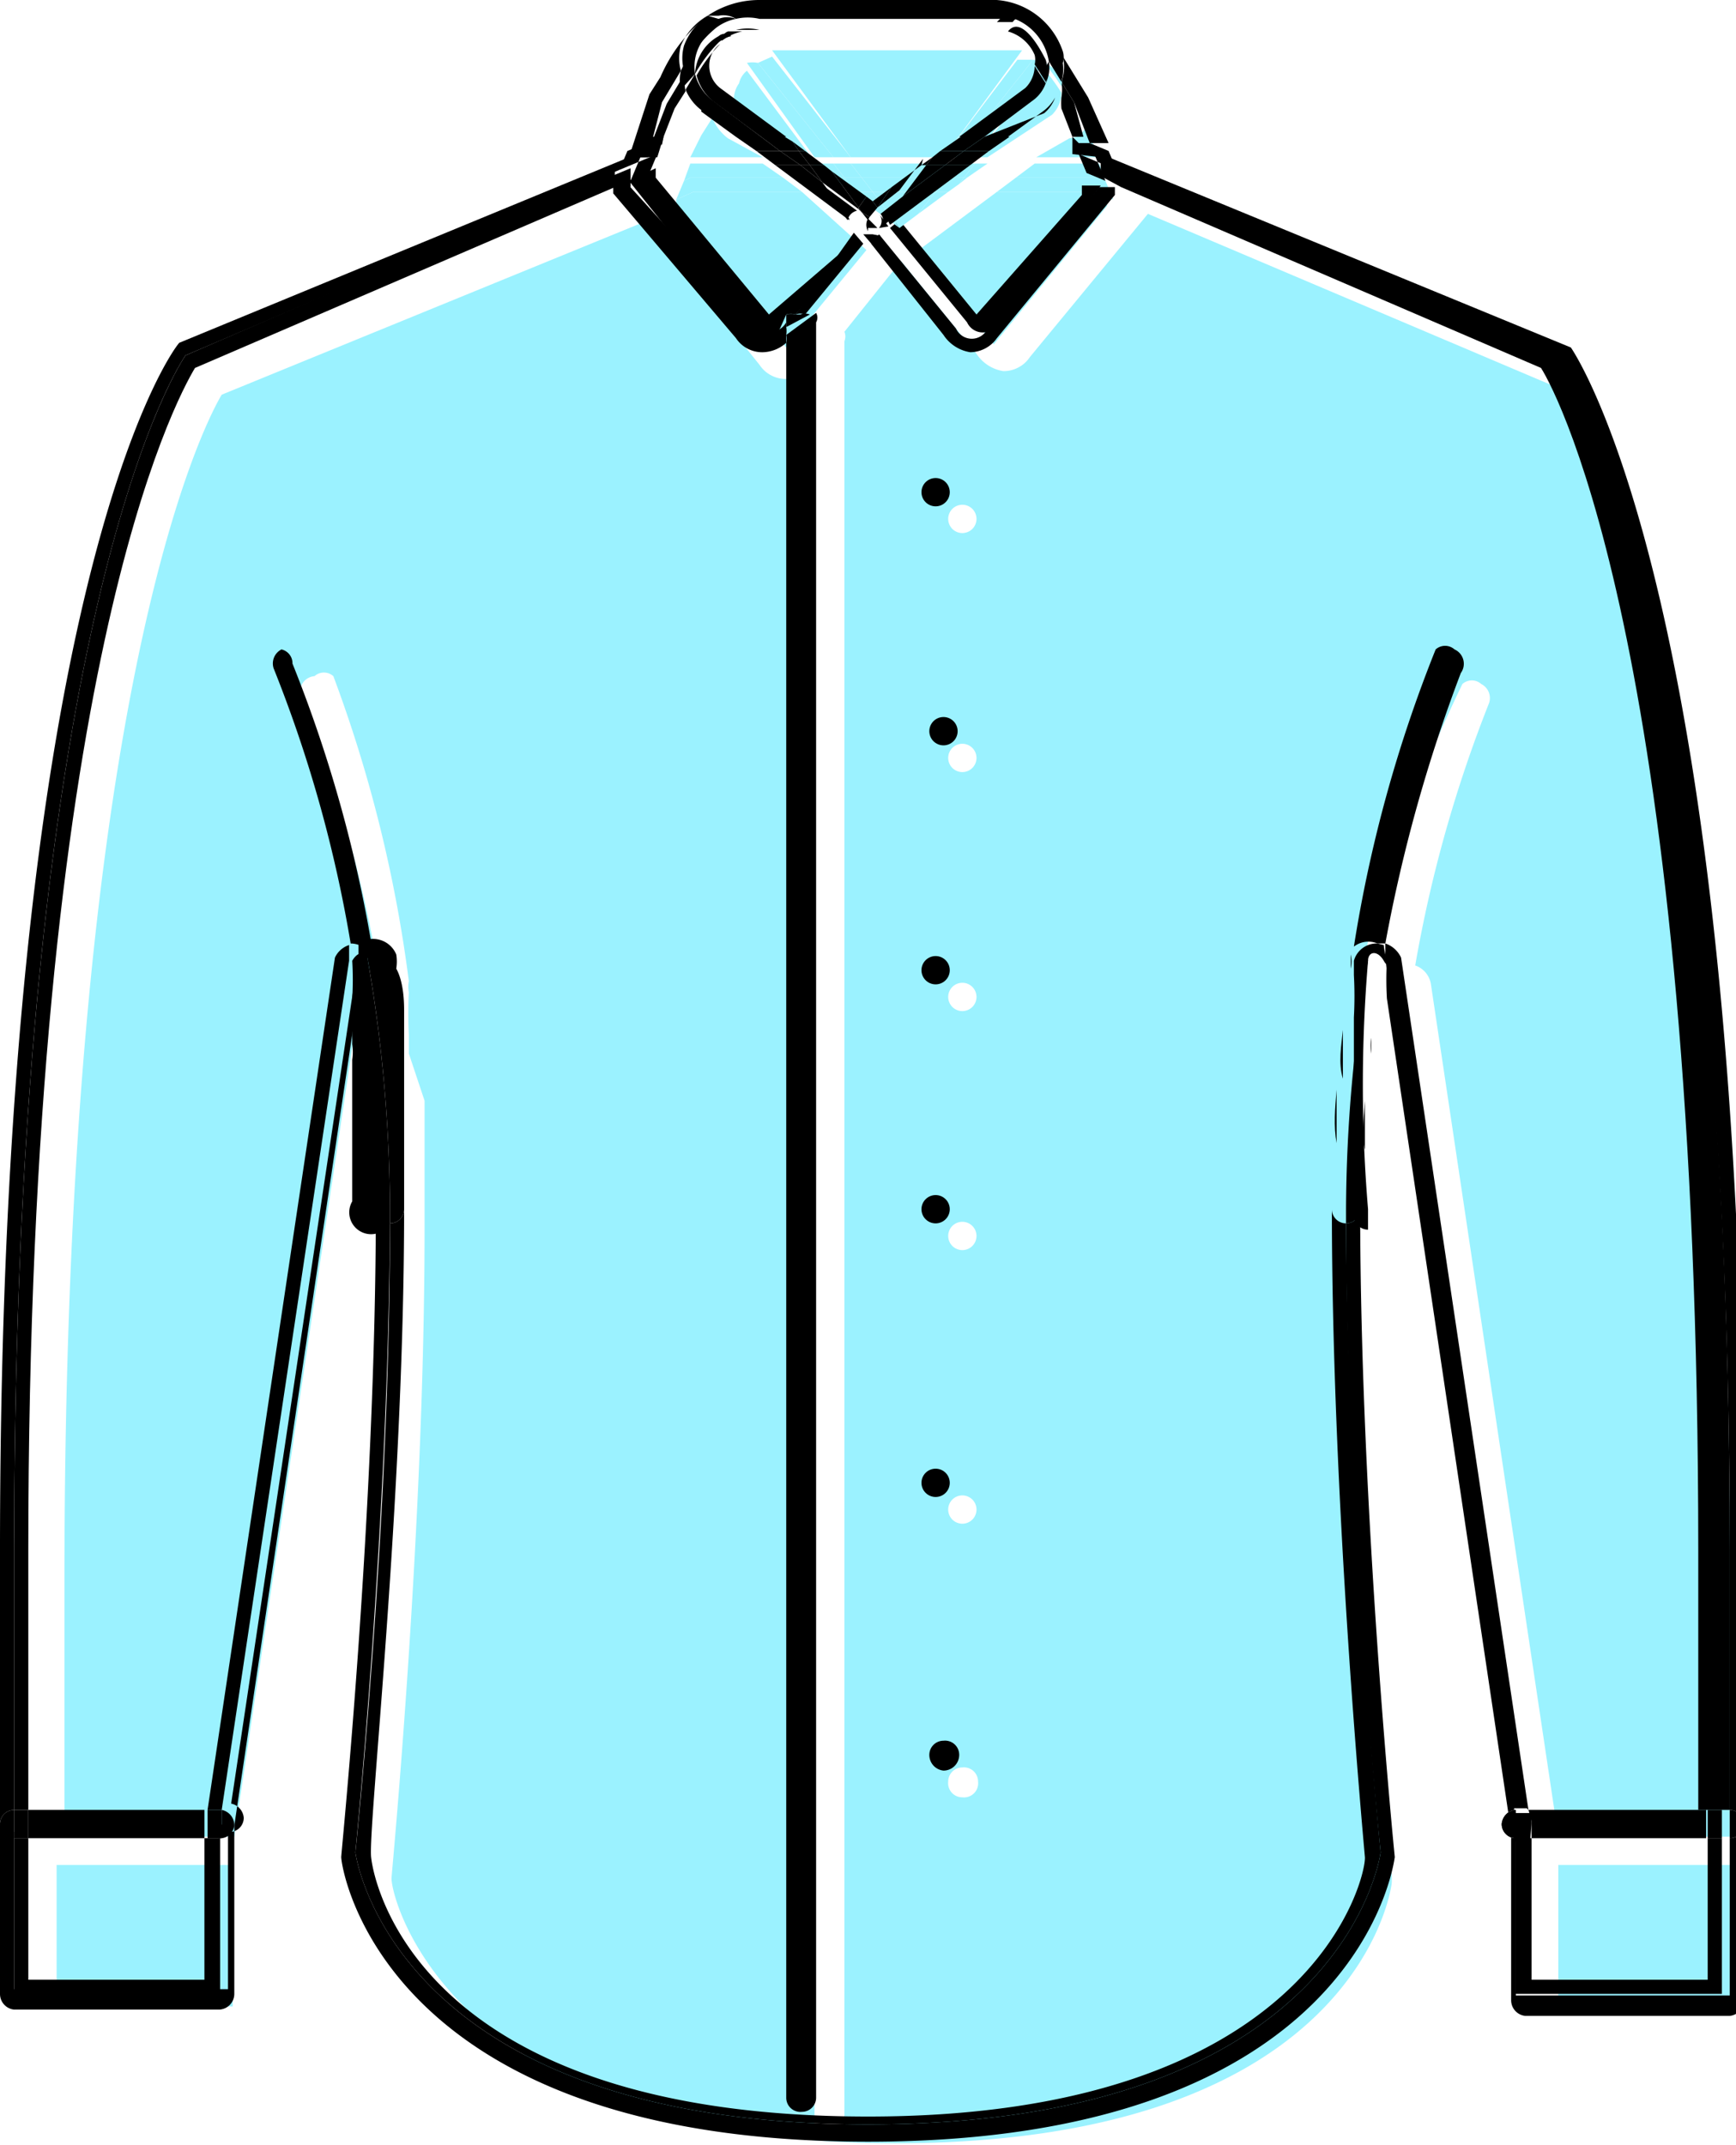 <svg xmlns="http://www.w3.org/2000/svg" viewBox="0 0 11.04 13.64"><defs><style>.cls-1{fill:#9bf2ff;}</style></defs><title>Asset 8</title><g id="Layer_2" data-name="Layer 2"><g id="_1" data-name=" 1"><rect class="cls-1" x="0.36" y="11.86" width="1.12" height="0.9"/><rect class="cls-1" x="9.91" y="11.86" width="1.12" height="0.9"/><path class="cls-1" d="M5.69,13.63c2.83,0,3.14-1.5,3.16-1.65s-.21-2.25-.21-4.12c0-.13,0-.26,0-.38v0c0-.11,0-.23,0-.34V7l0-.31s0-.08,0-.12,0-.18,0-.27V6.24A8.69,8.69,0,0,1,9.3,4.35a.09.09,0,0,1,.12,0,.1.1,0,0,1,.05.12A8.43,8.43,0,0,0,9,6.14a.15.15,0,0,1,.1.12l.81,5.42H11V10c0-5.62-.94-7.32-1.06-7.52L7.3,1.36s0,0,0,0l-.75.91a.2.2,0,0,1-.17.09h0a.25.25,0,0,1-.17-.11l-.48-.59-.36.45a.08.08,0,0,1,0,.06V13.51a.09.09,0,0,1-.09.09.1.1,0,0,1-.1-.09V2.35A.14.14,0,0,1,5,2.41H5a.2.2,0,0,1-.17-.09L4.1,1.41s0,0,0,0L1.41,2.51c-.12.2-1,1.92-1,7.52v1.65H1.49L2.3,6.26a.15.15,0,0,1,.1-.12,8.43,8.43,0,0,0-.49-1.72A.1.1,0,0,1,2,4.3a.09.09,0,0,1,.12,0A8.69,8.69,0,0,1,2.6,6.24v0a.17.17,0,0,0,0,.07,2.51,2.51,0,0,0,0,.27s0,.08,0,.12L2.7,7V7.1c0,.11,0,.23,0,.34v0c0,.12,0,.25,0,.38,0,1.87-.2,4-.21,4.12S2.86,13.63,5.69,13.63ZM6.12,3.21a.09.09,0,1,1,0,.18.09.09,0,0,1,0-.18Zm0,1.52a.09.09,0,1,1,0,.18.09.09,0,0,1,0-.18Zm0,1.52a.09.09,0,1,1,0,.18.09.09,0,0,1,0-.18Zm0,1.52a.09.09,0,1,1,0,.18.09.09,0,0,1,0-.18Zm0,1.74a.09.09,0,1,1,0,.18.09.09,0,1,1,0-.18Zm0,1.73a.09.09,0,0,1,.1.09.09.09,0,0,1-.1.1.09.09,0,0,1-.09-.1A.09.09,0,0,1,6.12,11.24Z"/><path d="M11,11.69v1H9.64v-1a.09.09,0,0,1-.09-.09.1.1,0,0,1,.08-.09l-.81-5.4a.05.05,0,0,0,0,0,2,2,0,0,0,0,.24l.79,5.3v1.07a.1.1,0,0,0,.09.1H11a.1.1,0,0,0,.09-.1V11.6A.09.09,0,0,1,11,11.69Z"/><path d="M8.56,7.78c0,1.93.22,4,.22,4s-.22,1.73-3.26,1.73-3.26-1.73-3.26-1.73.21-2.11.22-4a.09.09,0,0,1-.09-.09c0,1.93-.22,4.09-.22,4.12v0c0,.07.26,1.81,3.35,1.81s3.34-1.74,3.35-1.81v0s-.22-2.19-.22-4.12A.09.09,0,0,1,8.56,7.78Z"/><path d="M9.86,2.26S11,3.78,11,9.86v1.65a.09.09,0,0,1,.09.09V9.86c0-6-1.06-7.59-1.1-7.65l0,0L7.05,1l0,.12Z"/><path d="M2.32,6.6l0-.24Z"/><path d="M8.75,6.36l0,.24Z"/><path d="M8.68,7c0,.1,0,.21,0,.31C8.66,7.24,8.67,7.14,8.68,7Z"/><path d="M2.39,7.69c0-.11,0-.22,0-.33C2.39,7.47,2.39,7.58,2.39,7.69Z"/><path d="M8.66,7.36c0,.11,0,.22,0,.33C8.65,7.58,8.65,7.47,8.66,7.36Z"/><path d="M2.36,7l0-.29Z"/><path d="M.09,11.51V9.86c0-6.08,1.09-7.6,1.09-7.6L3.94,1.08,4,1,1.14,2.18l0,0C1.06,2.27,0,3.82,0,9.86V11.6A.09.09,0,0,1,.09,11.51Z"/><path d="M.09,12.78h1.3a.1.1,0,0,0,.1-.1V11.61l.79-5.3a2,2,0,0,0,0-.24.05.05,0,0,0,0,0l-.81,5.4a.1.1,0,0,1,.08.09.09.09,0,0,1-.1.09h0v1H.09v-1A.09.09,0,0,1,0,11.6v1.08A.1.1,0,0,0,.09,12.78Z"/><path d="M8.71,6.7l0,.29Z"/><path d="M2.38,7.34c0-.1,0-.21,0-.31C2.37,7.14,2.38,7.24,2.38,7.34Z"/><path d="M2.56,7.31v0Z"/><path d="M8.59,6.16l0-.09v0A.2.2,0,0,1,8.59,6.16Z"/><path d="M2.43,6.07a.28.28,0,0,1,0,.09.15.15,0,0,0,0-.07Z"/><path d="M7.13,1.19,9.8,2.34c.12.19,1,1.9,1,7.52v1.65H11V9.86c0-6.08-1.09-7.6-1.09-7.6L7.1,1.08l0,.06Z"/><path d="M8.47,7.69c0,1.86.2,4,.21,4.12s-.33,1.65-3.16,1.65S2.38,12,2.36,11.81s.21-2.26.21-4.12a.09.09,0,0,1-.09.09h0c0,1.93-.22,4-.22,4s.22,1.73,3.26,1.73,3.26-1.73,3.26-1.73-.21-2.11-.22-4h0A.09.09,0,0,1,8.47,7.69Z"/><polygon points="10.86 11.69 10.86 12.59 9.74 12.59 9.74 11.69 9.64 11.69 9.64 12.68 10.95 12.68 10.95 11.69 10.95 11.69 10.86 11.69"/><path d="M9.72,11.51,8.91,6.09A.17.17,0,0,0,8.81,6s0,.06,0,.1a.05.05,0,0,1,0,0l.81,5.4h.09Z"/><path d="M8.55,6.43s0,.08,0,.12S8.55,6.47,8.55,6.43Z"/><path d="M2.5,6.55s0-.08,0-.12S2.5,6.51,2.5,6.55Z"/><path d="M.18,11.51V9.86c0-5.6.94-7.32,1.06-7.52L3.91,1.19V1.14l0-.06L1.18,2.26S.09,3.78.09,9.86v1.65H.18Z"/><path d="M2.54,6.93v0Z"/><polygon points="1.3 12.59 0.18 12.59 0.18 11.69 0.09 11.69 0.09 11.69 0.09 12.68 1.4 12.68 1.4 11.69 1.3 11.69 1.3 12.59"/><path d="M8.51,6.86v0Z"/><path d="M2.13,6.09l-.81,5.42h.09l.81-5.4a.05.05,0,0,1,0,0s0-.07,0-.1A.15.15,0,0,0,2.13,6.09Z"/><path d="M8.48,7.27v0Z"/><path class="cls-1" d="M4.63.88h0a.31.31,0,0,1-.1-.13h0L4.46.86,4.39,1h.46Z"/><path class="cls-1" d="M5,2.21h0v0l.51-.62L5.1,1.22H4.41l-.11.05,0,.06Z"/><polygon class="cls-1" points="4.98 1.13 4.85 1.04 4.39 1.04 4.35 1.15 4.39 1.13 4.98 1.13"/><polygon class="cls-1" points="5.1 1.22 4.98 1.13 4.39 1.13 4.35 1.15 4.3 1.27 4.41 1.22 5.1 1.22"/><path d="M4.21.65l.12-.2a.3.3,0,0,1,0-.16A.4.4,0,0,1,4.5.1a1,1,0,0,0-.3.39L4.13.6v0L4,1l.12,0Z"/><path d="M4.68,2.15a.2.2,0,0,0,.17.09h0A.23.23,0,0,0,5,2.18V2.05H5l0,0a.12.12,0,0,1-.21,0L4,1.18v0l-.1,0s0,0,0,.05Z"/><path d="M5.06,2h0a.08.08,0,0,1,.06,0l.37-.45-.06-.07Z"/><polygon points="4.06 1.03 4.11 0.91 3.99 0.96 3.94 1.08 4.06 1.03"/><path d="M3.91,1.19l.1,0,0-.12-.12.05,0,.06Z"/><path d="M4.22.87h0L4.29.69,4.36.58h0a.27.27,0,0,1,0-.12l-.12.2-.1.26.07,0Z"/><path d="M4.75,2.09a.12.12,0,0,0,.21,0L5,2A.1.1,0,0,1,5.06,2l.4-.49v0l0,0,0,0L4.89,2V2h0l-.72-.87,0-.06L4,1.15v0Z"/><path d="M4.22.87h0l-.07,0L4.06,1,4.18,1Z"/><polygon points="4.13 1.1 4.18 0.98 4.06 1.03 4.01 1.15 4.13 1.1"/><path class="cls-1" d="M6.8.88,6.59,1H7L6.92.86a.43.43,0,0,1,0-.07.27.27,0,0,1-.07.08Z"/><path class="cls-1" d="M6.34,1.22l-.51.38.49.59v0h0l.72-.88,0-.06L7,1.22Z"/><polygon class="cls-1" points="6.46 1.13 6.99 1.13 7.03 1.15 6.99 1.04 6.58 1.04 6.46 1.13"/><polygon class="cls-1" points="6.46 1.13 6.34 1.22 6.97 1.22 7.08 1.27 7.03 1.15 6.99 1.13 6.46 1.13"/><path d="M6.75.52l.08.13.1.26.12,0L6.92.62v0L6.84.49,6.76.36A.29.29,0,0,1,6.75.52Z"/><path d="M6.28,2.09a.11.11,0,0,1-.2,0l-.49-.6h0l-.05.06L6,2.13a.25.25,0,0,0,.17.11h0a.21.21,0,0,0,.17-.09l.75-.91s0,0,0-.05l-.1,0v0Z"/><polygon points="6.98 1.03 7.1 1.08 7.05 0.96 6.93 0.91 6.98 1.03"/><path d="M7.13,1.19V1.14l0-.06L7,1l0,.12Z"/><path d="M5.55,1.49l-.06,0,0,0v0l.06.07.05-.06Z"/><path d="M5.43,1.42l0,0v0Z"/><path d="M6.75.69l.07.18h0l.07,0L6.83.65,6.75.52a.3.3,0,0,1,0,.1A.43.43,0,0,0,6.75.69Z"/><path d="M6.21,2h0V2l-.49-.6-.06.05h0l.49.6a.11.11,0,0,0,.2,0L7,1.18v0l-.12,0,0,.06Z"/><path d="M6.82.87h0l0,.11L7,1,6.93.91l-.07,0Z"/><polygon points="6.91 1.1 7.03 1.15 6.98 1.03 6.86 0.98 6.91 1.1"/><path class="cls-1" d="M6,1l.5-.68H4.91l.5.68Z"/><polygon class="cls-1" points="5.83 1.22 5.55 1.22 5.69 1.41 5.83 1.22"/><polygon class="cls-1" points="5.9 1.13 5.97 1.04 5.41 1.04 5.48 1.13 5.9 1.13"/><polygon class="cls-1" points="5.83 1.22 5.9 1.13 5.48 1.13 5.55 1.22 5.83 1.22"/><path class="cls-1" d="M4.7.53a.17.17,0,0,0,0,.2L5.16,1h0L4.75.45A.14.14,0,0,0,4.7.53Z"/><polygon class="cls-1" points="5.18 1.04 5.16 1.04 5.21 1.07 5.18 1.04"/><path class="cls-1" d="M5.41,1,4.91.36,4.82.4,5.3,1Z"/><polygon class="cls-1" points="5.55 1.22 5.44 1.22 5.46 1.26 5.68 1.42 5.69 1.41 5.55 1.22"/><polygon class="cls-1" points="5.48 1.13 5.41 1.04 5.3 1.04 5.37 1.13 5.48 1.13"/><polygon class="cls-1" points="5.55 1.22 5.48 1.13 5.37 1.13 5.44 1.22 5.55 1.22"/><path class="cls-1" d="M5.3,1,4.82.4a.18.18,0,0,0-.07,0L5.18,1Z"/><polygon class="cls-1" points="5.41 1.22 5.46 1.26 5.44 1.22 5.41 1.22"/><polygon class="cls-1" points="5.29 1.13 5.37 1.13 5.3 1.04 5.18 1.04 5.21 1.07 5.29 1.13"/><polygon class="cls-1" points="5.44 1.22 5.37 1.13 5.29 1.13 5.41 1.22 5.44 1.22"/><path class="cls-1" d="M6.64.44,6.2,1h.08L6.69.73A.2.2,0,0,0,6.75.59,1.18,1.18,0,0,0,6.64.44Z"/><polygon class="cls-1" points="6.15 1.13 6.28 1.04 6.2 1.04 6.13 1.13 6.15 1.13"/><polygon class="cls-1" points="6.15 1.13 6.13 1.13 6.1 1.17 6.15 1.13"/><path class="cls-1" d="M6.08,1,6.57.38l-.1,0L6,1Z"/><polygon class="cls-1" points="5.95 1.22 5.83 1.22 5.69 1.41 5.72 1.45 5.84 1.36 5.95 1.22"/><polygon class="cls-1" points="6.01 1.13 6.08 1.04 5.97 1.04 5.9 1.13 6.01 1.13"/><polygon class="cls-1" points="5.95 1.22 6.01 1.13 5.9 1.13 5.83 1.22 5.95 1.22"/><polygon class="cls-1" points="5.68 1.42 5.72 1.45 5.72 1.45 5.69 1.41 5.68 1.42"/><path class="cls-1" d="M6.2,1l.44-.6a1.18,1.18,0,0,1,.11.15.13.13,0,0,0,0-.06A.26.26,0,0,0,6.57.38L6.08,1Z"/><polygon class="cls-1" points="6.03 1.22 5.95 1.22 5.84 1.36 6.03 1.22"/><polygon class="cls-1" points="6.13 1.13 6.2 1.04 6.08 1.04 6.01 1.13 6.13 1.13"/><polygon class="cls-1" points="6.03 1.22 6.1 1.17 6.13 1.13 6.01 1.13 5.95 1.22 6.03 1.22"/><path d="M4.68.12a.33.33,0,0,1,.15,0H6.38l.09,0c.1,0,.19.12.29.28a.14.14,0,0,0,0-.07A.48.48,0,0,0,6.27,0H4.83A.59.59,0,0,0,4.5.1l.07,0A.15.15,0,0,1,4.68.12Z"/><path d="M4.46.71l.22.16h.16L4.52.63a.31.31,0,0,1-.1-.16l-.06.1a.31.31,0,0,0,.1.13Z"/><polygon points="5.23 1.16 5.09 1.05 4.93 1.05 5.4 1.4 5.4 1.39 5.23 1.16"/><polygon points="4.84 0.87 4.68 0.87 4.81 0.96 4.96 0.96 4.84 0.87"/><polygon points="4.96 0.96 4.81 0.96 4.93 1.05 5.09 1.05 4.96 0.96"/><path d="M4.35.29a.3.3,0,0,0,0,.16A.71.71,0,0,1,4.55.18.31.31,0,0,1,4.68.12a.15.15,0,0,0-.11,0L4.5.1A.4.4,0,0,0,4.35.29Z"/><path d="M4.42.47A.29.29,0,0,1,4.55.18a.71.71,0,0,0-.22.27.27.27,0,0,0,0,.12Z"/><path d="M5.45,1.34h0l-.23-.17.17.23h0l0,0A.08.08,0,0,1,5.45,1.34Z"/><path d="M6.26.87h.15L6.63.71h0A.27.27,0,0,0,6.71.62l0,0,0,0a.23.23,0,0,1-.07.1ZM6.58.63Z"/><polygon points="5.74 1.25 5.64 1.39 5.66 1.43 6.17 1.05 6.01 1.05 5.74 1.25"/><polygon points="6.29 0.96 6.42 0.87 6.26 0.87 6.13 0.96 6.29 0.96"/><polygon points="6.01 1.05 6.17 1.05 6.29 0.96 6.13 0.96 6.01 1.05"/><path d="M6.47.08,6.38.1a.35.35,0,0,1,.29.29l.08.13a.29.29,0,0,0,0-.16C6.66.2,6.57.09,6.47.08Z"/><path d="M5.57,1.48h0Z"/><polygon points="5.48 1.35 5.52 1.4 5.53 1.38 5.48 1.35"/><path d="M5.52,1.39l0,.06,0,0,.06,0h0Z"/><path d="M5.52,1.39l0,0,0,0h0a.08.08,0,0,0,0,.08l0,0Z"/><path d="M6.65.53l0,0,0,0a.3.3,0,0,0,0-.1L6.67.39A.23.23,0,0,1,6.65.53Z"/><path d="M5.74,1.25l-.14.11a.07.07,0,0,1,0,.09v0h0l.06-.05,0,0Z"/><path d="M5.59,1.45a.07.07,0,0,0,0-.09l0,0h0l.06.08Z"/><path d="M4.74.19H6.3l0,0,0,0H4.83a.33.33,0,0,0-.15,0s0,0,0,0Z"/><path d="M4.84.87H5L4.58.56a.18.18,0,0,1-.06-.2A.16.16,0,0,1,4.58.28h0a.93.93,0,0,0-.15.2.31.31,0,0,0,.1.16Z"/><polygon points="5.09 1.05 5.23 1.16 5.15 1.05 5.09 1.05"/><polygon points="5.08 0.96 5.04 0.9 4.99 0.87 4.84 0.87 4.96 0.96 5.08 0.96"/><polygon points="5.08 0.96 4.96 0.96 5.09 1.05 5.15 1.05 5.08 0.96"/><path d="M4.63.2l0,0,.09,0,0,0s0,0,0,0a.31.31,0,0,0-.13.06A.06.06,0,0,1,4.63.2Z"/><polygon points="5.46 1.32 5.51 1.25 5.29 1.09 5.46 1.32"/><path d="M4.42.47a.93.93,0,0,1,.15-.2h0A.18.18,0,0,1,4.65.23l0,0a.06.06,0,0,0-.08,0A.29.29,0,0,0,4.42.47Z"/><polygon points="5.29 1.09 5.24 1.05 5.15 1.05 5.23 1.16 5.46 1.33 5.46 1.32 5.29 1.09"/><polygon points="5.04 0.9 5.08 0.96 5.12 0.96 5.04 0.9"/><polygon points="5.24 1.05 5.12 0.96 5.08 0.96 5.15 1.05 5.24 1.05"/><path d="M6.1.87h.16L6.58.63a.23.23,0,0,0,.07-.1L6.58.42a.2.2,0,0,1-.06.14Z"/><polygon points="5.74 1.25 6.01 1.05 5.89 1.05 5.74 1.25"/><polygon points="6.13 0.96 6.26 0.87 6.11 0.87 5.98 0.96 6.13 0.96"/><polygon points="5.89 1.05 6.01 1.05 6.13 0.96 5.98 0.96 5.93 1 5.89 1.05"/><path d="M6.34.14l0,0,.1,0h0c.07-.09.17,0,.26.19A.35.35,0,0,0,6.38.1Z"/><polygon points="5.55 1.28 5.58 1.32 5.67 1.19 5.55 1.28"/><polygon points="5.58 1.32 5.55 1.28 5.55 1.28 5.51 1.25 5.46 1.32 5.48 1.35 5.53 1.38 5.58 1.32"/><polygon points="5.46 1.33 5.48 1.35 5.46 1.32 5.46 1.33"/><path d="M6.41.2h0a.26.26,0,0,1,.17.15.13.13,0,0,1,0,.06l.07.11a.23.23,0,0,0,0-.14C6.58.24,6.48.11,6.41.2Z"/><path d="M5.86,1.05l-.19.14-.09.13v0l.14-.11.15-.2Z"/><polygon points="5.93 1 5.86 1.05 5.89 1.05 5.93 1"/><path d="M5.58,1.32l0,.06h0l0,0v0Z"/><path d="M5,2.18V13.34a.09.09,0,0,0,.1.09.09.09,0,0,0,.09-.09V2.05a.06.06,0,0,0,0-.06L5,2.13A.12.12,0,0,1,5,2.18Z"/><path d="M5.09,2h0L5,2H5v.13a.12.12,0,0,0,0-.05L5.15,2A.08.08,0,0,0,5.09,2Z"/><path d="M5,2,5.06,2A.1.1,0,0,0,5,2Z"/><circle cx="5.95" cy="3.13" r="0.09"/><path d="M6,4.74a.09.09,0,1,0,0-.18.09.09,0,0,0,0,.18Z"/><circle cx="5.95" cy="6.17" r="0.09"/><circle cx="5.95" cy="7.69" r="0.09"/><circle cx="5.95" cy="9.43" r="0.09"/><path d="M6,11.26a.1.1,0,0,0,.1-.1.09.09,0,0,0-.1-.09.09.09,0,0,0-.09.09A.1.1,0,0,0,6,11.26Z"/><path d="M2.33,6.7a.34.34,0,0,0,0-.1Z"/><path d="M2.38,7.36v0Z"/><path d="M2.36,7V7Z"/><path d="M2.28,6.31v0Z"/><path d="M2.49,6.43c0-.09,0-.18-.05-.27C2.46,6.25,2.47,6.34,2.49,6.43Z"/><path d="M1.79,4.13a.1.1,0,0,0-.05.12A8.43,8.43,0,0,1,2.23,6h0a.16.16,0,0,1,.15.11,8.69,8.69,0,0,0-.52-1.89A.09.09,0,0,0,1.79,4.13Z"/><path d="M2.57,7.69c0-.13,0-.26,0-.38C2.57,7.44,2.57,7.56,2.57,7.69Z"/><path d="M2.53,6.86l0-.31Z"/><path d="M2.56,7.27c0-.11,0-.23,0-.34C2.55,7.05,2.56,7.16,2.56,7.27Z"/><path d="M2.48,7.78V7.69a9.47,9.47,0,0,0-.14-1.58c0-.06-.06-.07-.1,0a2,2,0,0,1,0,.24h0v.05l0,.24a.34.34,0,0,1,0,.1l0,.29V7c0,.1,0,.21,0,.31v0c0,.11,0,.22,0,.33A.09.09,0,0,0,2.48,7.78Z"/><path d="M2.34,6.11a9.47,9.47,0,0,1,.14,1.58v.09h0a.09.09,0,0,0,.09-.09c0-.13,0-.25,0-.38v0c0-.11,0-.22,0-.34V6.86l0-.31s0-.08,0-.12,0-.18-.05-.27a.28.28,0,0,0,0-.09A.16.16,0,0,0,2.28,6h0s0,.06,0,.1S2.34,6.05,2.34,6.11Z"/><path d="M8.66,7.34v0Z"/><path d="M8.68,7V7Z"/><path d="M8.72,6.6a.34.34,0,0,0,0,.1Z"/><path d="M8.75,6.36V6.31h0Z"/><path d="M9.25,4.13a.09.09,0,0,0-.12,0,8.69,8.69,0,0,0-.52,1.89A.15.15,0,0,1,8.76,6h.05a9.82,9.82,0,0,1,.48-1.72A.1.1,0,0,0,9.25,4.13Z"/><path d="M8.59,6.16a2.51,2.51,0,0,1,0,.27A2.51,2.51,0,0,0,8.59,6.16Z"/><path d="M8.5,6.93c0,.11,0,.23,0,.34C8.48,7.16,8.49,7.05,8.5,6.93Z"/><path d="M8.54,6.55c0,.1,0,.21,0,.31C8.51,6.76,8.53,6.65,8.54,6.55Z"/><path d="M8.47,7.31v0Z"/><path d="M8.7,6.11a9.47,9.47,0,0,0-.14,1.58v.09a.09.09,0,0,0,.09-.09c0-.11,0-.22,0-.33v0c0-.1,0-.21,0-.31V7l0-.29a.34.34,0,0,1,0-.1l0-.24V6.31h0a2,2,0,0,1,0-.24S8.7,6.05,8.7,6.11Z"/><path d="M8.76,6h0a.15.15,0,0,0-.15.11l0,.09a2.51,2.51,0,0,1,0,.27s0,.08,0,.12,0,.21,0,.31v.07c0,.12,0,.23,0,.34v.42a.09.09,0,0,0,.09.09h0V7.69A9.47,9.47,0,0,1,8.7,6.11c0-.06.06-.07.1,0s0-.07,0-.1Z"/><path d="M.18,11.69H1.3v-.11l0-.07H.18Z"/><path d="M.09,11.69v-.18a.09.09,0,1,0,0,.18Z"/><path d="M1.39,11.69h0a.09.09,0,0,0,.1-.09.1.1,0,0,0-.08-.09l0,.09Z"/><polygon points="0.18 11.69 0.18 11.51 0.09 11.51 0.09 11.51 0.09 11.69 0.09 11.69 0.18 11.69"/><path d="M1.32,11.51l0,.07v.11h.09V11.6l0-.09H1.32Z"/><path d="M9.74,11.58v.11h1.11v-.18H9.72Z"/><path d="M9.63,11.51a.1.1,0,0,0-.08.09.09.09,0,0,0,.09.09v-.18Z"/><path d="M11,11.51v.18a.09.09,0,0,0,0-.18Z"/><path d="M9.74,11.6v0l0-.07H9.63v.18h.1Z"/><polygon points="10.86 11.51 10.86 11.69 10.95 11.69 10.95 11.69 10.95 11.51 10.95 11.51 10.86 11.51"/></g></g></svg>